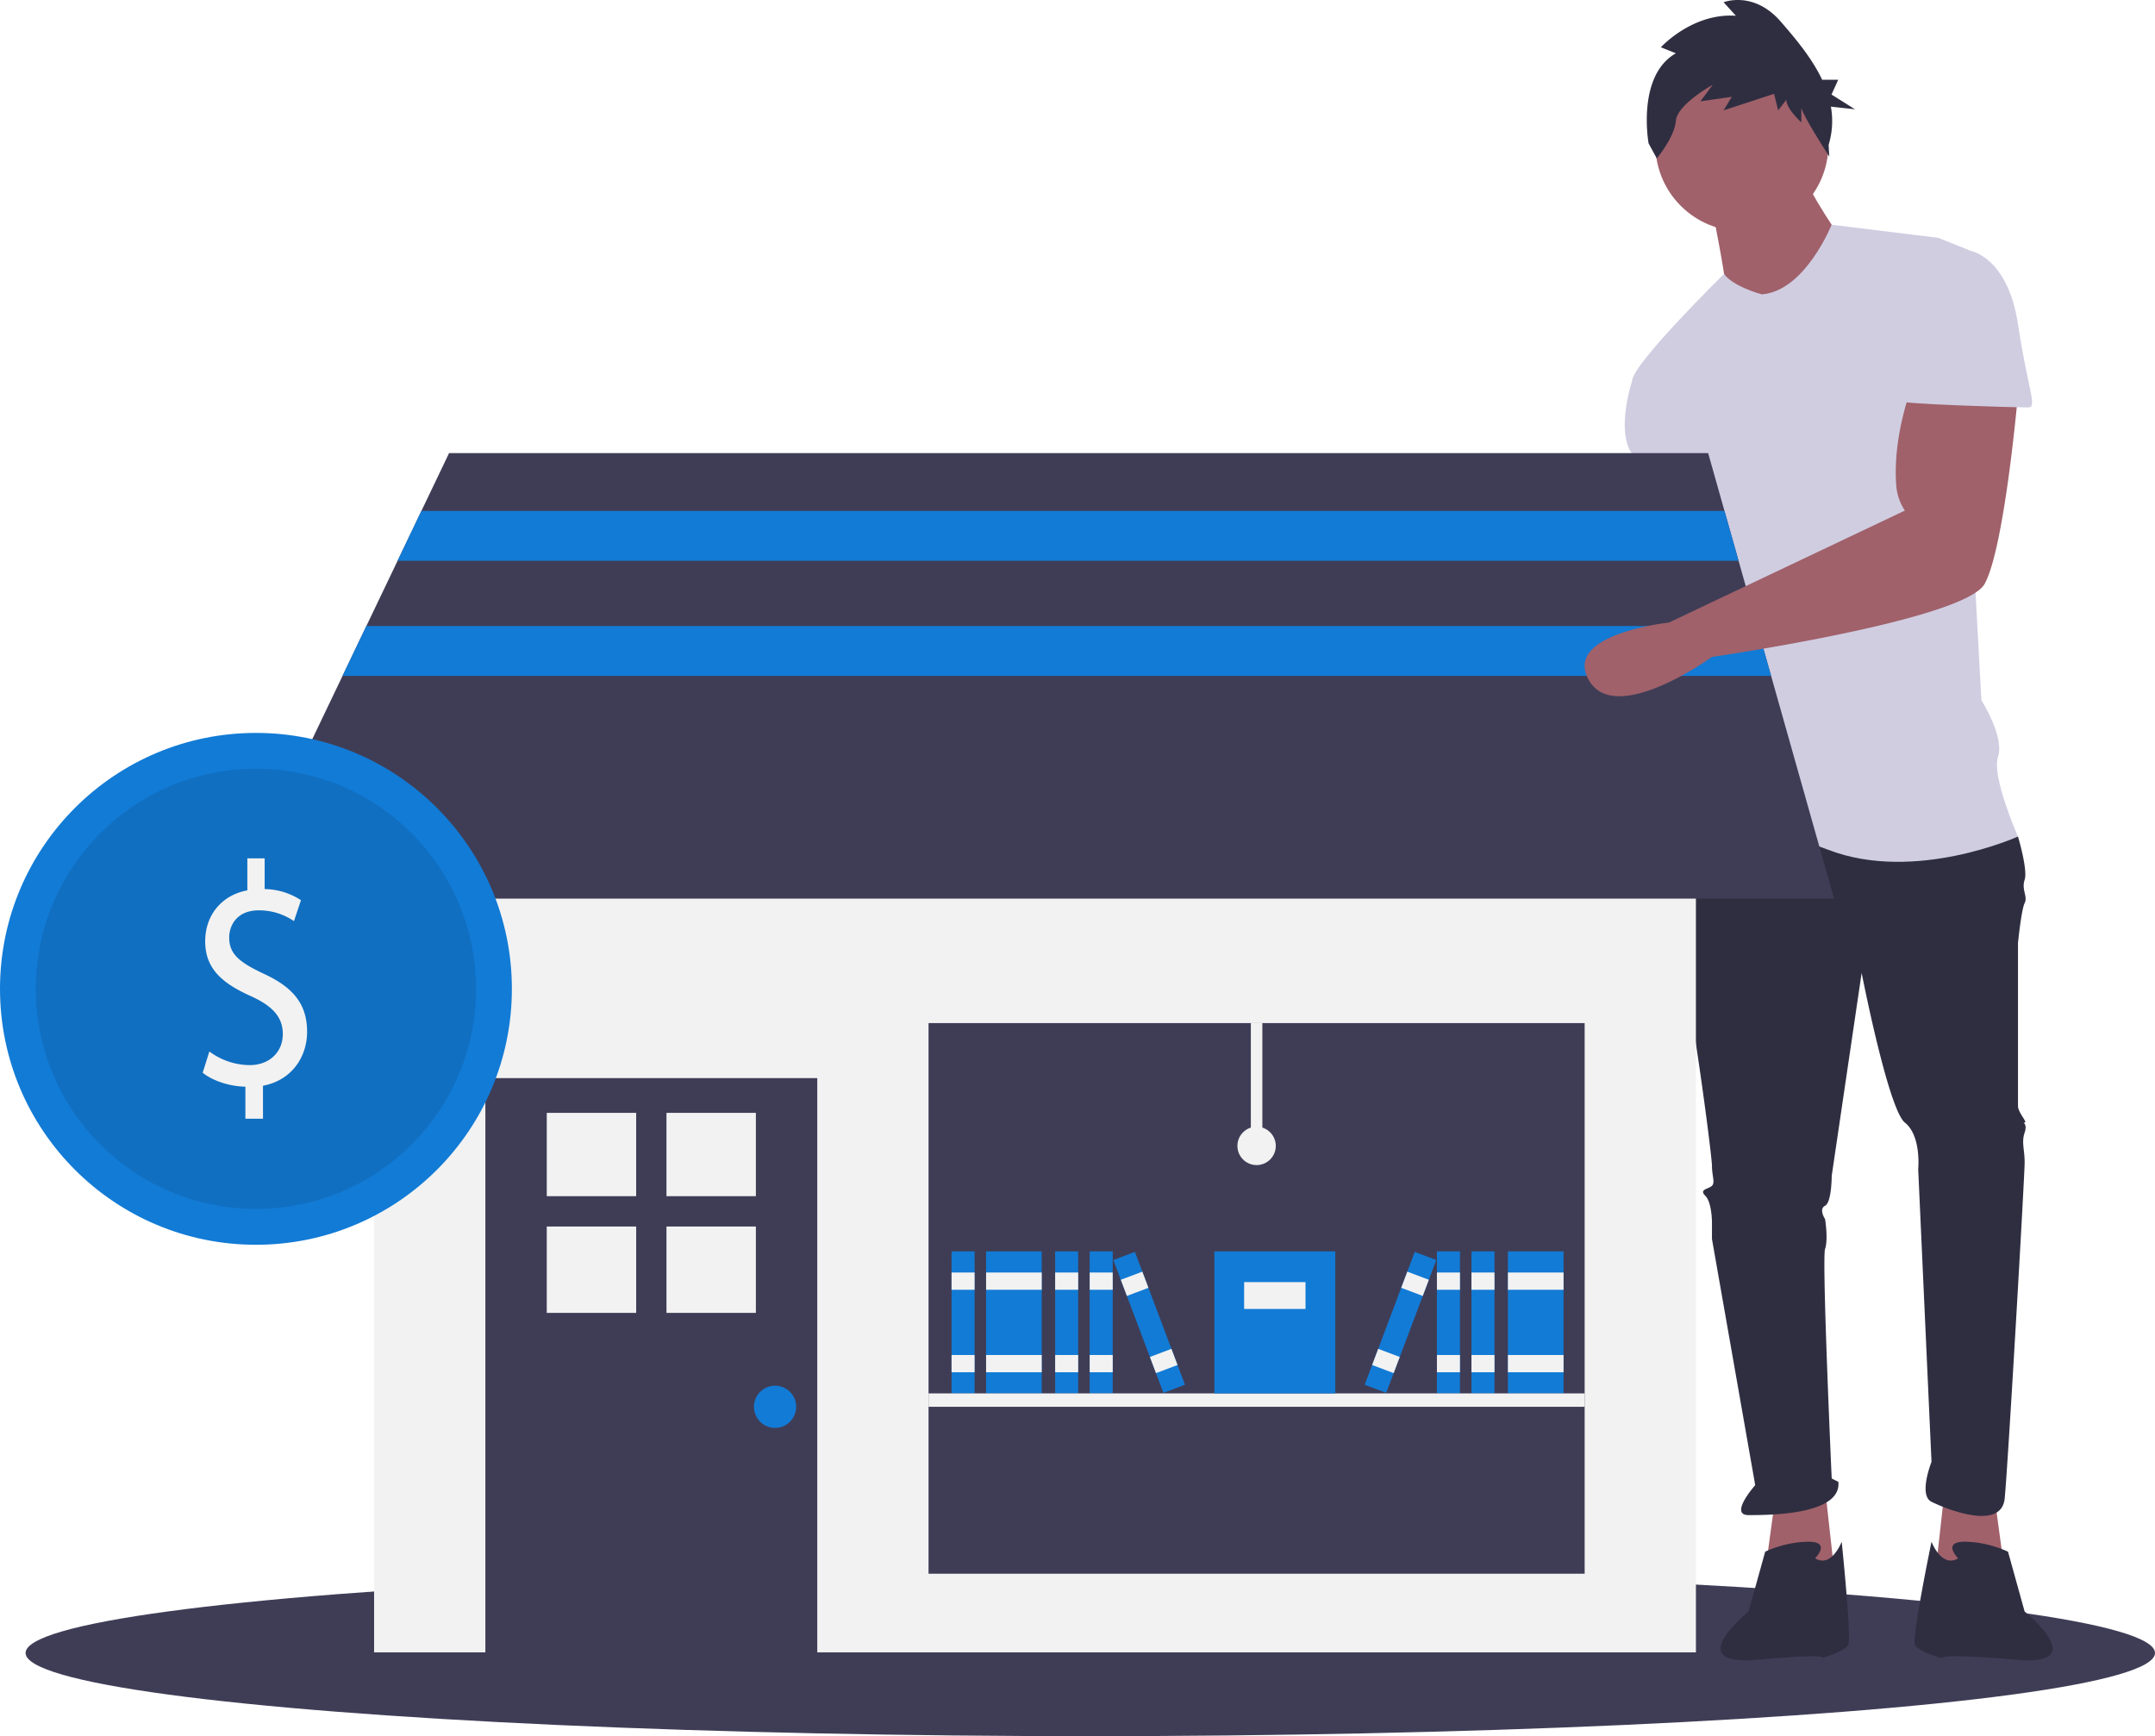 <svg data-name="Layer 1" xmlns="http://www.w3.org/2000/svg" width="842" height="678.376" viewBox="0 0 842 678.376"><title>business_shop</title><ellipse cx="426" cy="645.876" rx="416" ry="32.5" fill="#3f3d56"/><path fill="#a0616a" d="M779.369 585.5l3.899 28.593-27.293 2.599 3.899-35.091 19.495 3.899zM650.702 193s2.599 35.092 2.599 36.391-18.196 90.977-18.196 90.977-25.993 49.387 0 48.088 18.196-46.788 18.196-46.788l27.293-75.38L668.897 193zm42.889 392.5l-3.899 28.593 27.293 2.599-3.899-35.091-19.495 3.899z"/><path d="M663.698 317.769l-6.498 9.097s-3.9 38.99 0 51.987 11.697 72.782 11.697 76.68 1.3 6.499 0 7.799-5.199 1.3-2.6 3.899 2.6 10.397 2.6 10.397v6.498l16.896 96.176s-10.398 11.697-2.6 11.697 36.39 0 35.091-12.997l-2.6-1.3s-3.898-85.778-2.598-89.677 0-11.697 0-11.697-2.6-3.899 0-5.198 2.599-11.697 2.599-11.697l11.697-79.28s10.397 53.286 16.896 58.485 5.198 18.195 5.198 18.195l5.199 114.37s-5.199 12.998 0 15.597 27.293 11.697 28.593-1.3 7.798-126.067 7.798-131.266-1.3-7.798 0-11.697-1.3-3.9 0-3.9-2.6-3.898-2.6-6.498v-63.683s1.3-12.997 2.6-15.596-1.3-5.199 0-9.098-2.6-16.896-2.6-16.896l-58.485-15.596zm45.489 291.125s6.498-6.498-2.6-6.498a42.303 42.303 0 0 0-16.895 3.899l-6.499 23.394s-26.643 21.445 3.25 18.845 25.343-.65 25.343-.65 9.098-2.599 10.397-5.198-2.6-40.29-2.6-40.29-3.898 10.397-10.396 6.498zm55.885 0s-6.498-6.498 2.6-6.498a42.303 42.303 0 0 1 16.895 3.899l6.499 23.394s26.643 21.445-3.25 18.845-29.242-.65-29.242-.65-9.098-2.599-10.397-5.198 6.498-40.29 6.498-40.29 3.899 10.397 10.397 6.498z" fill="#2f2e41"/><circle cx="680.594" cy="56.536" r="33.791" fill="#a0616a"/><path d="M668.897 81.23s5.199 25.993 5.199 29.892 22.094 15.596 22.094 15.596l24.694-31.192s-15.596-22.095-15.596-27.293z" fill="#a0616a"/><path d="M688.392 115.02s-11.328-3.014-14.762-8.005c0 0-35.925 35.299-35.925 41.797l28.593 50.687s0 18.195 2.599 19.495 0 0 0 5.199-7.798 38.99-5.199 44.188 5.199 1.3 2.6 9.098-9.098 49.387-9.098 49.387 23.394-7.798 57.185 5.2 74.081-5.2 74.081-5.2-10.397-23.394-7.798-31.192-6.498-22.094-6.498-22.094l-6.498-119.57s9.097-53.286 2.599-55.885l-12.997-5.199-41.62-5.115s-10.366 25.91-27.262 27.21z" fill="#d0cde1"/><path d="M650.702 139.714l-12.997 9.098s-6.499 19.495 0 28.593 9.098 22.094 9.098 22.094l25.993-2.6z" fill="#d0cde1"/><path d="M654.794 20.824l-5.861-2.347s12.256-13.493 29.307-12.32l-4.795-5.28s11.723-4.693 22.38 7.627c5.602 6.476 12.084 14.089 16.125 22.664h6.277l-2.62 5.769 9.17 5.769-9.412-1.037a31.921 31.921 0 0 1-.89 14.94l.252 4.56s-10.91-16.88-10.91-19.226v5.867s-5.86-5.28-5.86-8.8l-3.198 4.107-1.598-6.454-19.716 6.454 3.197-5.28-12.256 1.76 4.796-6.453s-13.855 7.626-14.388 14.08c-.532 6.452-7.46 14.666-7.46 14.666l-3.197-5.867s-4.796-26.4 10.657-35.2z" fill="#2f2e41"/><path fill="#f2f2f2" d="M146.169 282.832h516.463V645.63H146.169z"/><path fill="#3f3d56" d="M189.645 421.256h129.678V647.63H189.645z"/><path fill="#f2f2f2" d="M213.632 434.837h34.932V467.4h-34.932zm46.773 0h34.932V467.4h-34.932zm-46.773 44.404h34.932v33.748h-34.932zm46.773 0h34.932v33.748h-34.932z"/><circle cx="302.832" cy="549.684" r="8.245" fill="#127bd6"/><path fill="#3f3d56" d="M362.799 399.767h256.357v215.13H362.799zm353.803-48.633H92.199l41.632-87.042 9.317-19.489 12.189-25.486 9.317-19.489 10.801-22.577h491.952l6.379 22.577 5.509 19.489 7.204 25.486 5.509 19.489 24.594 87.042z"/><path fill="#127bd6" d="M371.794 488.967h8.995v55.469h-8.995z"/><path fill="#f2f2f2" d="M371.794 497.213h8.995v6.746h-8.995zm0 32.232h8.995v6.746h-8.995z"/><path fill="#127bd6" d="M385.286 488.967h21.738v55.469h-21.738z"/><path fill="#f2f2f2" d="M385.286 497.213h21.738v6.746h-21.738zm0 32.232h21.738v6.746h-21.738z"/><path fill="#127bd6" d="M412.271 488.967h8.995v55.469h-8.995z"/><path fill="#f2f2f2" d="M412.271 497.213h8.995v6.746h-8.995zm0 32.232h8.995v6.746h-8.995z"/><path fill="#127bd6" d="M425.764 488.967h8.995v55.469h-8.995z"/><path fill="#f2f2f2" d="M425.764 497.213h8.995v6.746h-8.995zm0 32.232h8.995v6.746h-8.995z"/><path fill="#127bd6" d="M435.01 492.336l8.416-3.173 19.566 51.904-8.417 3.173z"/><path fill="#f2f2f2" d="M437.918 500.051l8.417-3.172 2.38 6.312-8.417 3.173zm11.369 30.161l8.417-3.172 2.38 6.312-8.417 3.173z"/><path fill="#127bd6" d="M589.173 488.967h21.738v55.469h-21.738z"/><path fill="#f2f2f2" d="M589.173 497.213h21.738v6.746h-21.738zm0 32.232h21.738v6.746h-21.738z"/><path fill="#127bd6" d="M574.931 488.967h8.995v55.469h-8.995z"/><path fill="#f2f2f2" d="M574.931 497.213h8.995v6.746h-8.995zm0 32.232h8.995v6.746h-8.995z"/><path fill="#127bd6" d="M561.438 488.967h8.995v55.469h-8.995z"/><path fill="#f2f2f2" d="M561.438 497.213h8.995v6.746h-8.995zm0 32.232h8.995v6.746h-8.995z"/><path fill="#127bd6" d="M533.205 541.067l19.565-51.904 8.417 3.173-19.565 51.904z"/><path fill="#f2f2f2" d="M547.483 503.191l2.379-6.312 8.417 3.173-2.38 6.312zm-11.37 30.161l2.38-6.312 8.416 3.173-2.38 6.312zm-173.314 11.085h256.357v5.247H362.799z"/><path fill="#127bd6" d="M474.487 488.967h47.224v55.469h-47.224z"/><path fill="#f2f2f2" d="M486.105 500.961h23.987v10.494h-23.987zm2.624-101.194h4.497v47.973h-4.497z"/><circle cx="490.977" cy="447.74" r="7.496" fill="#f2f2f2"/><path fill="#127bd6" d="M679.295 219.117H155.337l9.317-19.489h509.132l5.509 19.489zm12.713 44.975H133.831l9.317-19.489h543.351l5.509 19.489z"/><path d="M746.877 151.411s-7.526 19.353-5.954 38.501a20.293 20.293 0 0 0 3.355 9.587l-92.205 43.774s-41.661 4.314-31.264 22.509 48.088-9.098 48.088-9.098 98.775-14.296 106.573-28.592 12.996-74.081 12.996-74.081z" fill="#a0616a"/><path d="M750.776 98.125h19.495s14.296 2.6 18.195 28.593 7.798 32.491 3.9 32.491-50.688-1.3-50.688-2.599 9.098-58.485 9.098-58.485z" fill="#d0cde1"/><circle cx="100" cy="386.376" r="100" fill="#127bd6"/><circle cx="100" cy="386.376" r="86" opacity=".1"/><path d="M95.88 437.124v-12.517c-6.328-.123-12.874-2.355-16.692-5.453l2.618-8.303a26.681 26.681 0 0 0 15.71 5.328c7.745 0 12.982-5.08 12.982-12.145 0-6.816-4.255-11.03-12.328-14.748-11.128-4.957-18-10.658-18-21.44 0-10.286 6.436-18.094 16.473-19.953v-12.517h6.764v12.022a26.543 26.543 0 0 1 14.182 4.337l-2.728 8.18a24.107 24.107 0 0 0-13.745-4.214c-8.4 0-11.564 5.7-11.564 10.658 0 6.445 4.036 9.667 13.527 14.129 11.237 5.205 16.91 11.649 16.91 22.679 0 9.79-6 18.962-17.237 21.067v12.89z" fill="#f2f2f2"/></svg>